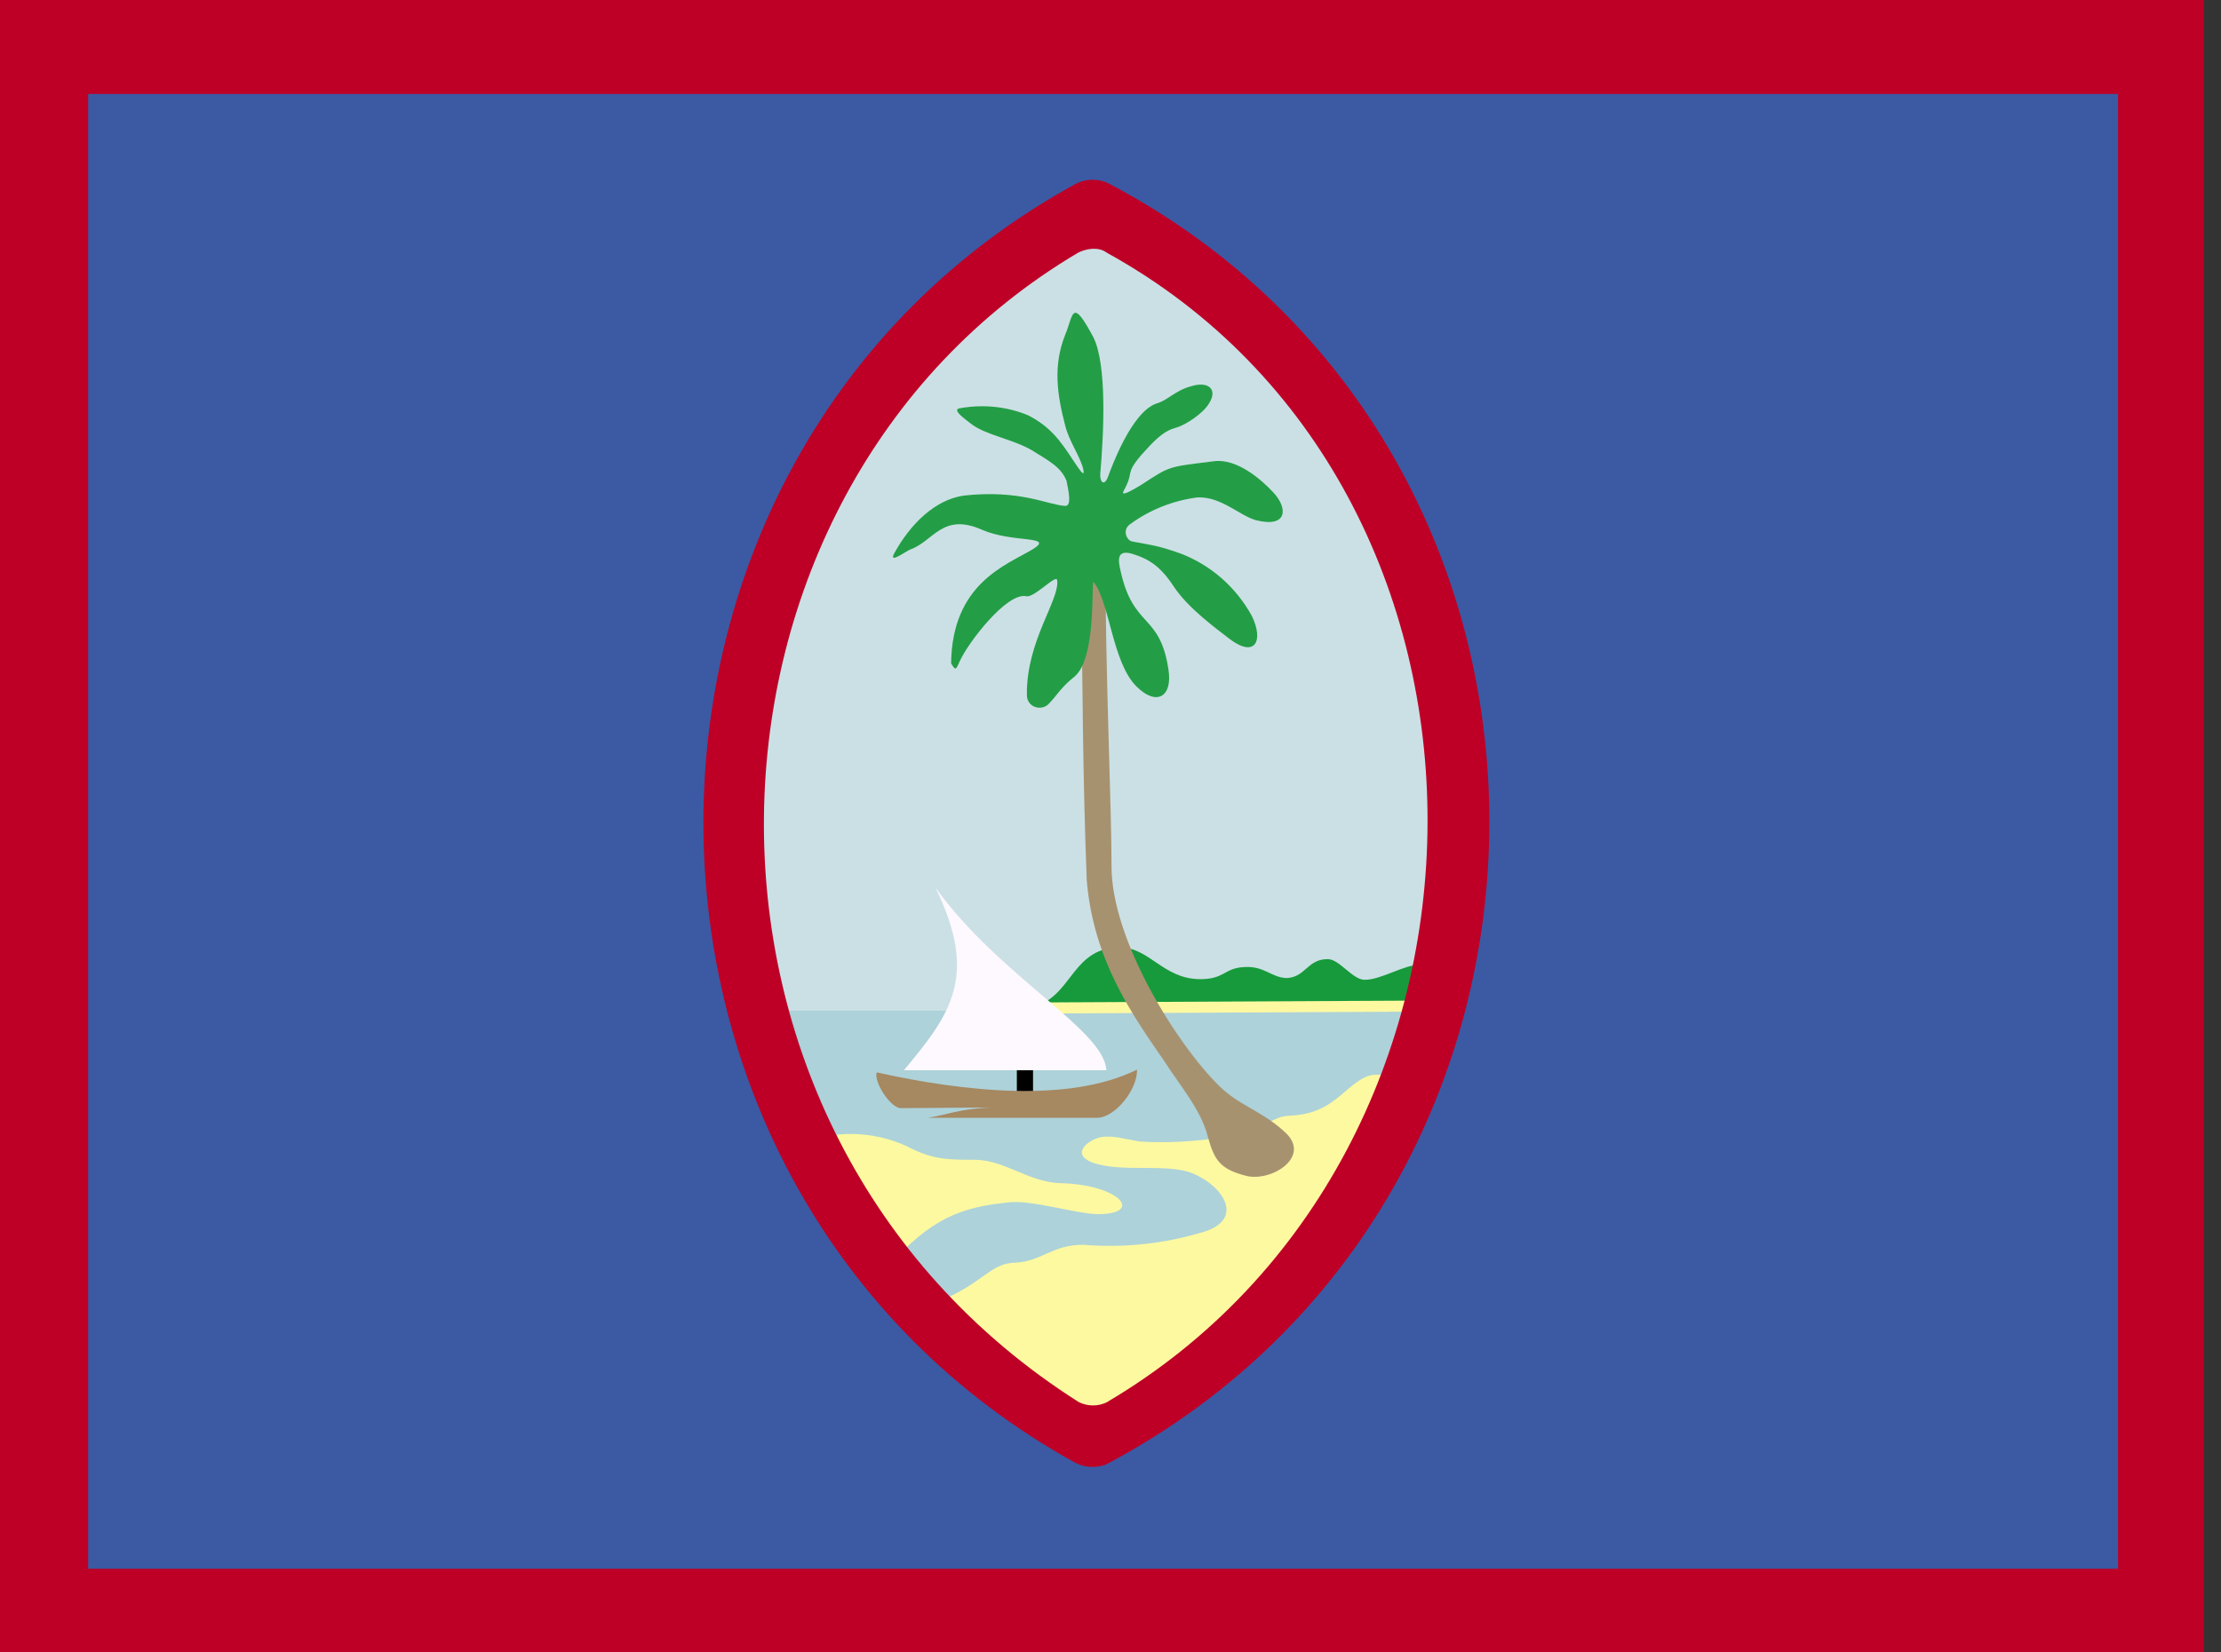 <!-- Generated by IcoMoon.io -->
<svg version="1.1" xmlns="http://www.w3.org/2000/svg" width="43" height="32" viewBox="0 0 43 32">
<rect x="0" y="0" width="43" height="32" fill="#333333" stroke="none"/>
<title>gu</title>
<path fill="#be0027" d="M0 0h42.667v32h-42.667z"></path>
<path fill="#3b5aa3" d="M1.707 1.82h39.3v28.56h-39.3z"></path>
<path fill="#cbe0e5" d="M20.96 27.547c0.084 0.041 0.183 0.065 0.287 0.065 0.099 0 0.193-0.021 0.277-0.060l-0.004 0.002c9.187-4.887 9.187-18.287 0.007-23.107-0.081-0.038-0.176-0.060-0.276-0.060-0.111 0-0.215 0.027-0.308 0.075l0.004-0.002c-8.953 4.893-8.98 18.14 0.007 23.087z"></path>
<path fill="#add2d9" d="M20.96 27.793c0.133 0.113 0.427 0.1 0.56 0 6.767-5.067 6.8-8.22 6.507-8.22h-13.4c-0.2 0 0.12 3.213 6.333 8.22z"></path>
<path fill="#fdf9a1" d="M15.687 22.080c0.234-0.076 0.502-0.12 0.781-0.12 0.391 0 0.762 0.086 1.095 0.24l-0.016-0.007c0.507 0.267 0.8 0.267 1.347 0.267 0.573 0.013 1.020 0.433 1.64 0.453 1.14 0.027 1.62 0.593 0.733 0.6-0.413 0-1.313-0.287-1.747-0.227-0.907 0.093-1.48 0.293-2.333 1.247l0.987 0.667c0.853-0.34 0.993-0.733 1.467-0.747 0.533-0.020 0.713-0.347 1.333-0.347 0.154 0.014 0.333 0.021 0.514 0.021 0.601 0 1.181-0.086 1.73-0.246l-0.044 0.011c0.987-0.227 0.52-0.92-0.080-1.167-0.487-0.207-1.387-0.007-1.947-0.213-0.427-0.167-0.080-0.433 0.153-0.487 0.227-0.047 0.473 0.033 0.76 0.080 0.513 0.040 1.16-0.007 1.607-0.080 0.933-0.14 0.893-0.413 1.333-0.42 0.333-0.020 0.58-0.113 0.8-0.273 0.267-0.18 0.54-0.533 0.86-0.52l0.847 0.033-1.2 2.693-3.38 3.447-1.753 0.667-3.853-2.513-1.94-2.98 0.313-0.080z"></path>
<path fill="#179a3b" d="M20.12 19.467l7.733-0.040 0.133-0.687s-0.273-0.040-0.5-0.053c-0.273-0.020-0.753 0.293-1.067 0.287-0.233 0-0.487-0.4-0.713-0.4-0.4 0-0.427 0.353-0.8 0.367-0.3-0.013-0.427-0.24-0.82-0.213-0.4 0.020-0.373 0.247-0.887 0.233-0.68-0.020-0.953-0.607-1.5-0.613-0.907-0.013-0.933 0.867-1.587 1.113z"></path>
<path fill="#fdf9a1" d="M20.12 19.627l7.96-0.040v-0.213l-8.147 0.040 0.18 0.213z"></path>
<path fill="#a79270" d="M23.387 22.020c0.127 0.467 0.253 0.627 0.747 0.753 0.487 0.113 1.233-0.36 0.773-0.82-0.44-0.427-0.907-0.533-1.3-0.92-0.833-0.82-2.087-2.833-2.087-4.253 0-1.22-0.12-3.72-0.12-6.087 0-0.153-0.467 0.427-0.467 0.587 0.027 2.087 0.027 3.667 0.107 5.773 0.133 1.54 0.867 2.58 1.513 3.513 0.287 0.453 0.707 0.933 0.833 1.453z"></path>
<path fill="#239e46" d="M17.307 10.727c-0.1 0.2 0.24-0.060 0.32-0.087 0.447-0.16 0.62-0.72 1.387-0.38 0.6 0.26 1.407 0.107 0.987 0.373-0.52 0.313-1.567 0.66-1.587 2.213 0.087 0.147 0.093 0.127 0.167-0.040 0.16-0.36 0.913-1.34 1.287-1.26 0.153 0.040 0.593-0.447 0.6-0.307 0.047 0.387-0.6 1.173-0.587 2.22 0 0.247 0.3 0.327 0.44 0.153 0.147-0.153 0.227-0.307 0.48-0.507 0.44-0.36 0.32-1.907 0.373-1.833 0.313 0.4 0.36 1.553 0.827 2.020 0.393 0.393 0.707 0.2 0.62-0.333-0.167-1.093-0.68-0.78-0.927-1.907-0.053-0.22-0.067-0.413 0.227-0.327 0.353 0.107 0.567 0.267 0.827 0.667 0.267 0.387 0.76 0.753 1.047 0.973 0.5 0.387 0.68 0.053 0.44-0.44-0.308-0.558-0.795-0.984-1.382-1.207l-0.018-0.006c-0.413-0.147-0.56-0.16-0.92-0.227-0.1-0.020-0.2-0.227-0.027-0.34 0.367-0.267 0.811-0.45 1.293-0.512l0.014-0.001c0.447-0.013 0.8 0.347 1.113 0.44 0.627 0.16 0.627-0.233 0.347-0.533-0.227-0.247-0.707-0.667-1.153-0.607-0.9 0.113-0.84 0.087-1.4 0.453-0.2 0.12-0.427 0.253-0.34 0.107 0.2-0.367 0.013-0.3 0.327-0.673 0.24-0.267 0.42-0.467 0.667-0.533 0.227-0.060 0.533-0.3 0.62-0.427 0.227-0.307 0.033-0.487-0.313-0.38-0.307 0.080-0.467 0.28-0.667 0.333-0.493 0.16-0.887 1.267-0.947 1.427-0.073 0.187-0.16 0.093-0.147-0.067 0.067-0.78 0.133-2.1-0.133-2.64-0.427-0.8-0.387-0.427-0.547-0.047-0.24 0.6-0.153 1.167 0 1.753 0.067 0.293 0.307 0.627 0.353 0.86 0.033 0.18-0.107-0.053-0.187-0.167-0.26-0.4-0.453-0.667-0.88-0.887-0.265-0.112-0.572-0.177-0.895-0.177-0.16 0-0.316 0.016-0.466 0.046l0.015-0.003c-0.12 0.040 0.133 0.213 0.233 0.293 0.287 0.227 0.827 0.3 1.2 0.527 0.307 0.193 0.547 0.313 0.653 0.58 0.040 0.2 0.107 0.493-0.027 0.487-0.34-0.020-0.867-0.32-1.96-0.2-0.56 0.080-1.040 0.553-1.353 1.127z"></path>
<path fill="#000" d="M19.687 20.707h0.313v0.527h-0.313z"></path>
<path fill="#fdf9ff" d="M18.113 17.193c1.253 1.733 3.267 2.747 3.307 3.533h-3.92c0.9-1.080 1.453-1.813 0.613-3.533z"></path>
<path fill="#a68861" d="M16.973 20.767c1.707 0.38 3.74 0.593 5.040-0.053 0.013 0.38-0.42 0.933-0.78 0.933h-3.267c0.38-0.060 0.6-0.173 1.213-0.2l-1.733 0.013c-0.2 0.007-0.533-0.507-0.473-0.693z"></path>
<path fill="#be0027" d="M20.84 28.34c-9.64-5.313-9.613-19.527-0.013-24.78l-0.004 0.002c0.099-0.052 0.211-0.081 0.331-0.081 0.109 0 0.212 0.024 0.3 0.066 9.847 5.173 9.84 19.553-0.013 24.8-0.153 0.080-0.427 0.087-0.6-0.013zM20.887 27.153c0.080 0.040 0.174 0.064 0.274 0.064 0.094 0 0.183-0.021 0.263-0.059l-0.004 0.002c8.24-4.853 8.34-17.673 0.007-22.267-0.16-0.12-0.393-0.080-0.553 0-7.893 4.673-8.333 16.967 0.013 22.26z"></path>
</svg>

